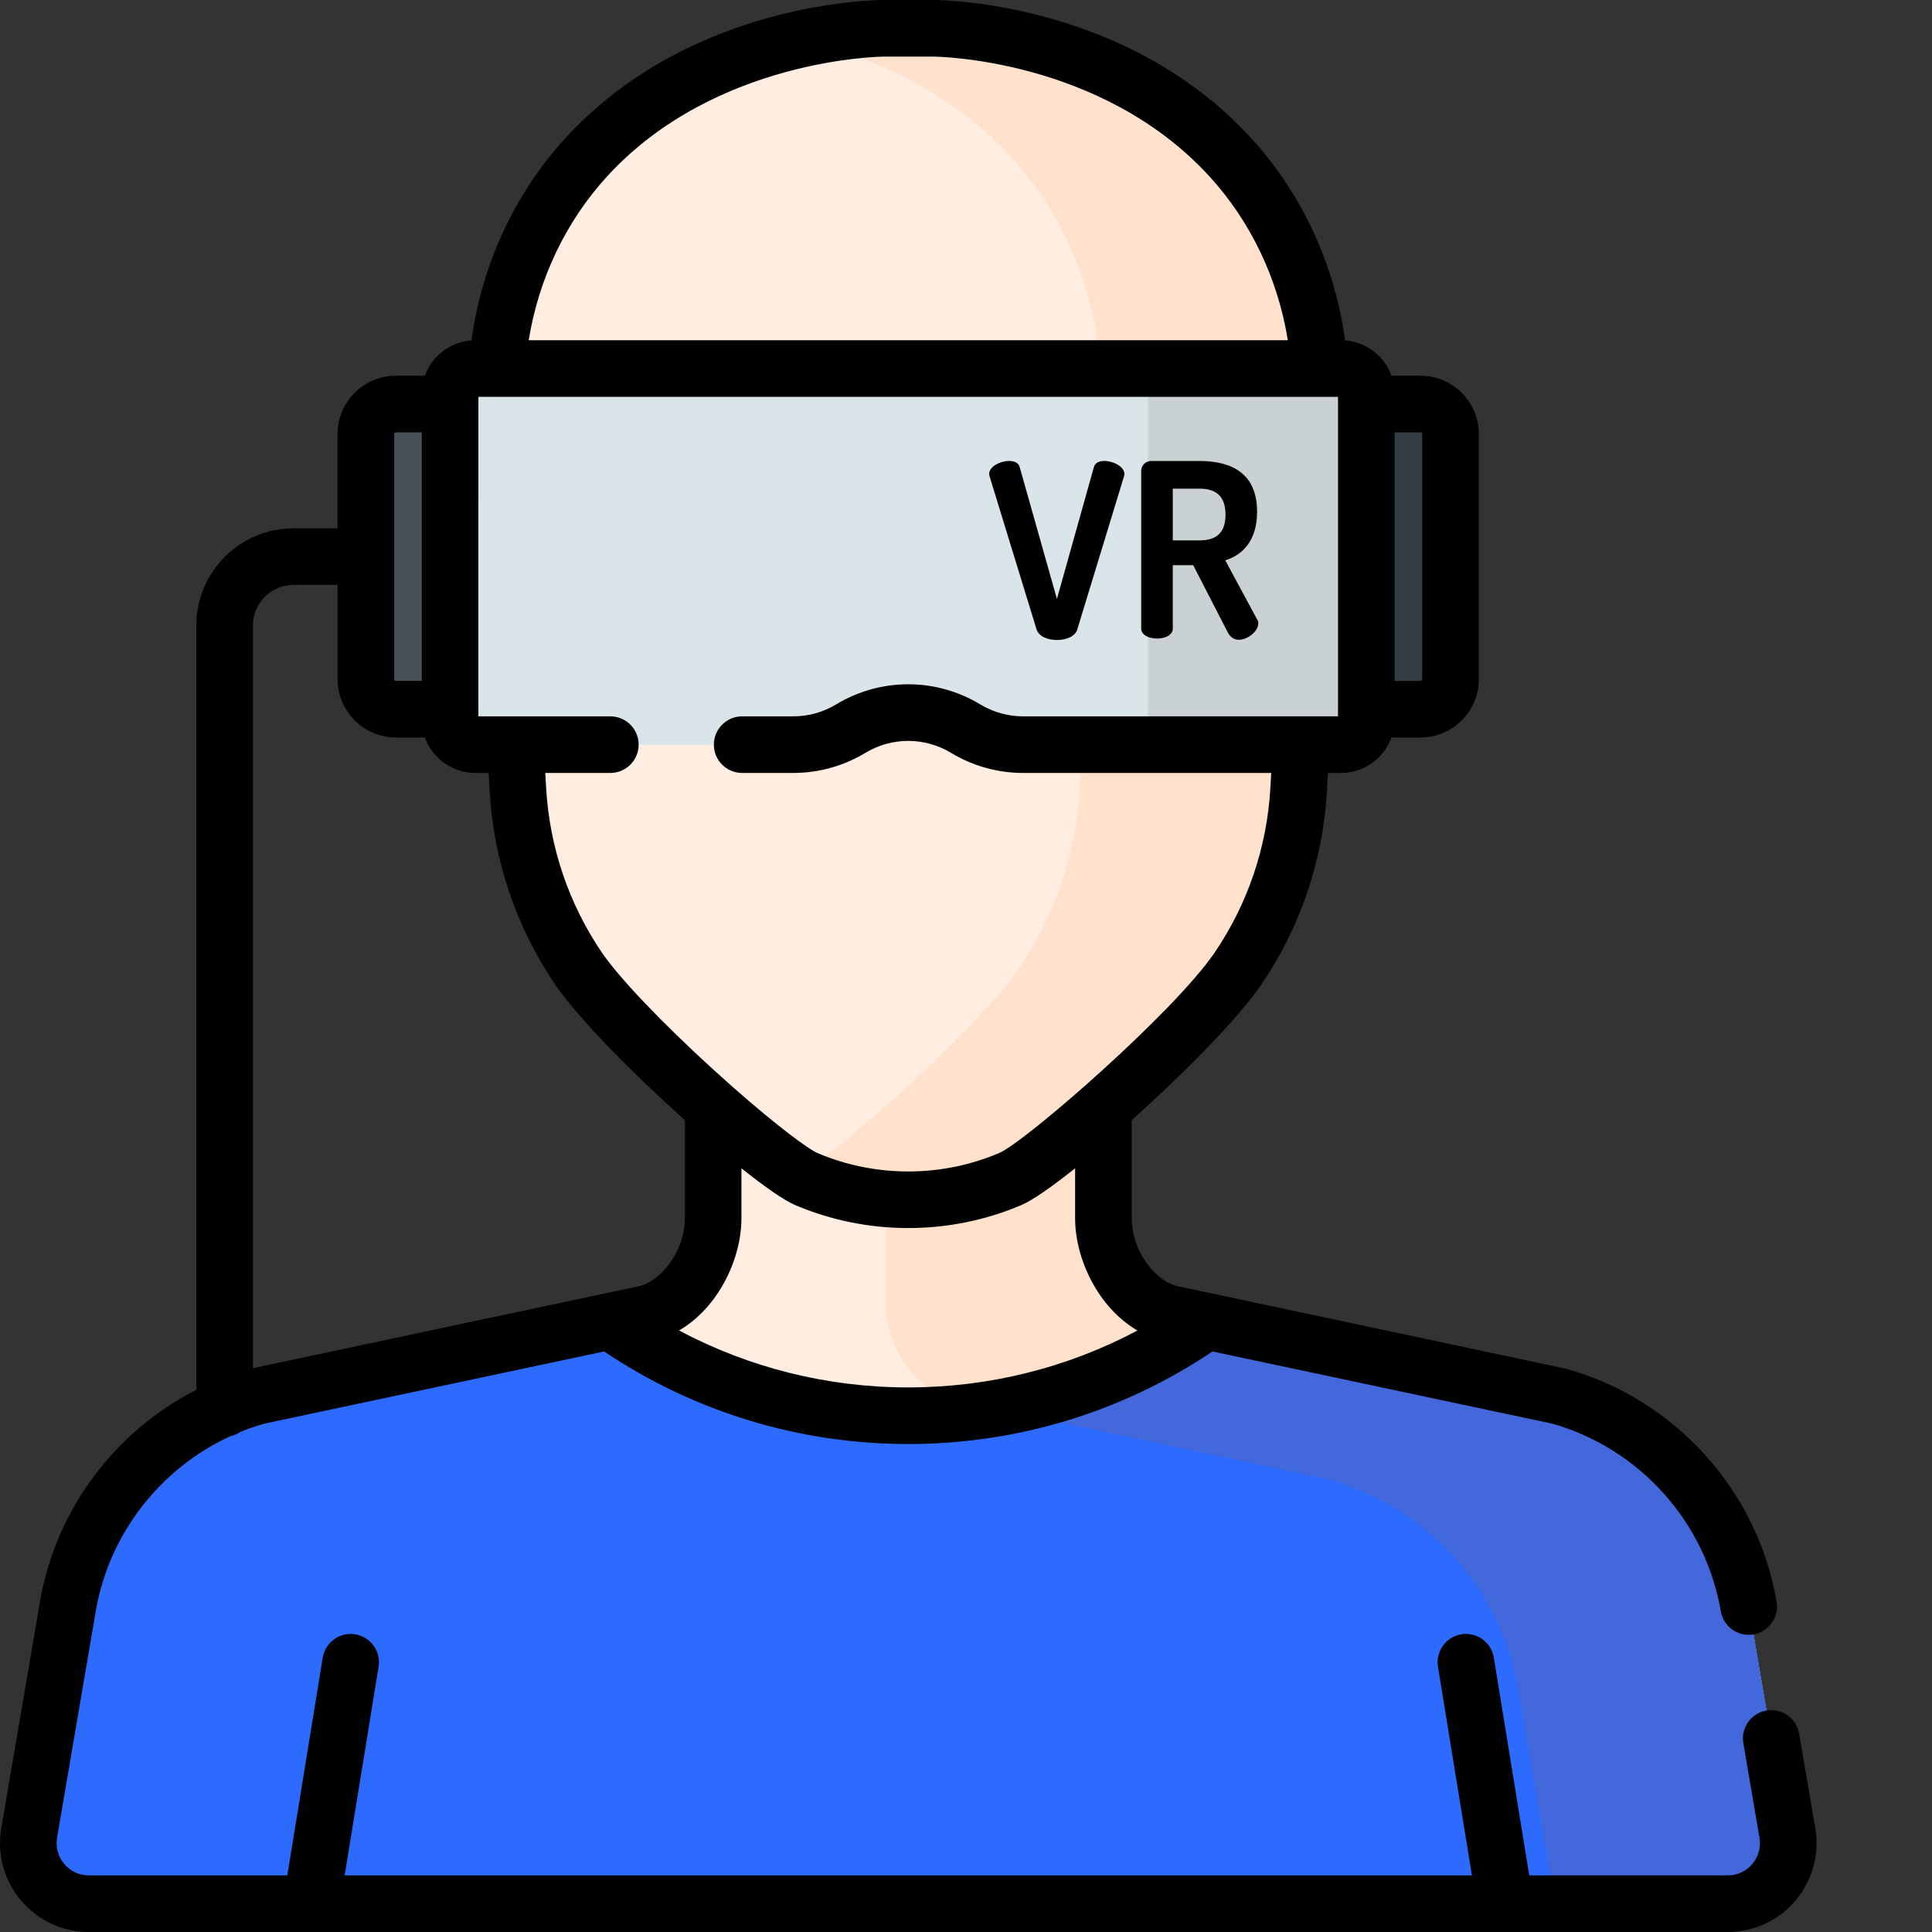 <?xml version="1.0"?>
<svg xmlns="http://www.w3.org/2000/svg" xmlns:xlink="http://www.w3.org/1999/xlink" xmlns:svgjs="http://svgjs.com/svgjs" version="1.1" width="512" height="512" x="0" y="0" viewBox="0 0 512 512.001" style="enable-background:new 0 0 512 512" xml:space="preserve" class=""><rect x="0" y="0" width="512" height="512.001" fill="#333333" stroke="none"/><g><path xmlns="http://www.w3.org/2000/svg" d="m457.84 504.5c9.953 0 17.508-8.957 15.832-18.766l-10.246-59.992c-4.57-26.75-24.164-48.465-50.309-55.75l-102.352-21.75c-10.672-2.145-18.352-14.527-18.352-25.41v-48.512h-103.426v48.512c0 10.883-7.676 23.266-18.352 25.41l-102.352 21.75c-26.145 7.285-45.738 29-50.305 55.75l-10.25 59.992c-1.672 9.809 5.883 18.766 15.832 18.766zm0 0" fill="#ffede1" data-original="#ffede1" style=""/><path xmlns="http://www.w3.org/2000/svg" d="m326.051 41.684c-31.434-34.328-78.859-34.184-78.859-34.184h-12.98s-47.422-.145-78.855 34.18c-16.812 18.355-25.098 42.961-23.707 67.809l5.594 99.684c.953 17.004 6.496 33.441 16.086 47.52 11.039 16.211 51.191 51.863 60.324 55.762 17.285 7.371 36.812 7.371 54.098 0 9.133-3.898 49.285-39.551 60.324-55.762 9.586-14.078 15.129-30.508 16.086-47.516 1.609-28.746 4.215-75.137 5.594-99.699 1.395-24.848-6.895-49.438-23.703-67.793zm0 0" fill="#ffede1" data-original="#ffede1" style=""/><path xmlns="http://www.w3.org/2000/svg" d="m326.051 41.684c-31.434-34.328-78.859-34.184-78.859-34.184h-12.98s-9.367-.027-22.535 2.953c16.461 3.73 38.863 12.16 56.324 31.234 16.809 18.352 25.098 42.941 23.703 67.789-1.379 24.562-3.98 70.953-5.598 99.703-.953 17.008-6.496 33.434-16.082 47.516-10.375 15.23-46.457 47.637-58.348 54.719.762.453 1.426.805 1.977 1.039 17.285 7.371 36.812 7.371 54.098 0 9.133-3.895 49.285-39.547 60.324-55.758 9.586-14.082 15.129-30.508 16.086-47.516 1.609-28.75 4.215-75.137 5.594-99.703 1.395-24.848-6.895-49.438-23.703-67.793zm0 0" fill="#ffe1cc" data-original="#ffe1cc" style=""/><path xmlns="http://www.w3.org/2000/svg" d="m473.672 485.734-10.246-59.992c-4.57-26.75-24.164-48.465-50.309-55.75l-93.387-19.848-.641.445c-47.117 32.785-109.656 32.785-156.773 0l-.641-.445-93.391 19.848c-26.145 7.285-45.738 29-50.305 55.75l-10.25 59.992c-1.672 9.809 5.883 18.766 15.832 18.766h434.277c9.953 0 17.508-8.957 15.832-18.766zm0 0" fill="#2d6bff" data-original="#fc5c5a" style="" class=""/><path xmlns="http://www.w3.org/2000/svg" d="m473.875 489.43c.012-.195.023-.391.027-.586 0-.027 0-.055 0-.082.004-.199.004-.398 0-.598 0-.023 0-.051 0-.074-.008-.199-.016-.398-.027-.598 0-.027-.004-.059-.004-.086-.008-.094-.012-.188-.02-.281-.004-.012-.004-.023-.004-.035-.008-.094-.02-.188-.027-.281-.004-.027-.008-.059-.008-.086-.012-.094-.023-.188-.035-.281 0-.012-.004-.023-.004-.035-.012-.094-.023-.188-.039-.281-.004-.027-.008-.059-.012-.09-.016-.094-.031-.188-.047-.281 0-.008 0-.012-.004-.02l-10.246-59.988c-4.57-26.754-24.164-48.469-50.305-55.754l-93.391-19.844-.641.445c-16.965 11.801-35.926 19.355-55.449 22.66l88.426 18.789c26.145 7.285 45.738 29 50.309 55.754l9.684 56.703h45.785c.152 0 .309-.004.465-.008.074 0 .152-.004.23-.008.305-.012.613-.035.914-.062.074-.008.152-.016.227-.023.449-.051.895-.121 1.332-.211.148-.027.293-.059.438-.09.359-.086.715-.18 1.066-.285.281-.086.559-.176.832-.277.48-.172.945-.371 1.402-.586.086-.043.172-.086.258-.129.023-.012.043-.02.066-.031.172-.086.34-.176.508-.27.023-.012.039-.023.062-.031.168-.094.332-.191.496-.289.02-.012.043-.027.062-.039.078-.047.156-.094.23-.145.008-.004.012-.008.016-.008.078-.051.156-.102.234-.152.02-.012.035-.027.055-.039.078-.051.156-.102.23-.156.004-.004.012-.008.016-.012.074-.051.148-.102.223-.156.023-.016.039-.027.059-.043.074-.055.148-.109.223-.164.004-.004.008-.008.016-.012.074-.055.148-.113.223-.172.016-.012.031-.023.047-.035.148-.121.297-.242.441-.367.02-.012.035-.027.055-.043.145-.125.289-.25.43-.379.012-.016.027-.031.043-.043.141-.133.281-.266.418-.402.016-.012.027-.027.043-.039.133-.137.266-.277.398-.418.016-.016.027-.027.043-.047.129-.141.258-.281.379-.426.016-.016.031-.035.047-.051.121-.145.242-.293.359-.441.016-.016.027-.035.043-.055.117-.148.23-.297.344-.449.012-.02.027-.039.043-.062.109-.152.219-.305.324-.461.012-.02.023-.039.035-.059.105-.16.211-.32.312-.484.008-.016.02-.035.031-.051.098-.164.195-.332.293-.5.008-.016.016-.031.027-.051.094-.168.184-.336.273-.508.008-.02.02-.043.031-.062.086-.168.168-.34.246-.512.012-.023.02-.043.031-.066.078-.176.156-.348.23-.523.008-.023.016-.043.023-.066.074-.176.145-.355.207-.535.012-.02.016-.039.023-.062.066-.18.129-.363.188-.543.008-.023.016-.047.023-.074.059-.18.113-.363.164-.547.008-.023.012-.047.02-.074.051-.184.098-.371.141-.559.008-.023.012-.047.016-.07.043-.188.086-.379.121-.566.004-.027.008-.047.012-.074.039-.191.07-.379.098-.574.004-.023.008-.047.012-.07.027-.195.051-.387.074-.586 0-.023.004-.047.004-.07.02-.195.039-.391.051-.586 0-.027.004-.051.004-.078zm0 0" fill="#4268db" data-original="#db4242" style="" class=""/><path xmlns="http://www.w3.org/2000/svg" d="m292.414 322.828v-29.348c-10.797 9.531-20.68 17.273-24.664 18.973-10.523 4.488-21.879 6.242-33.051 5.266v27.797c0 10.887 7.676 23.266 18.352 25.41l10.523 2.312.062.012c19.523-3.305 38.488-10.855 55.453-22.66l.641-.445-8.965-1.906c-10.672-2.141-18.352-14.523-18.352-25.41zm0 0" fill="#ffe1cc" data-original="#ffe1cc" style=""/><path xmlns="http://www.w3.org/2000/svg" d="m138.176 187.938h-33.27c-4.387 0-7.945-3.555-7.945-7.945v-64.973c0-4.387 3.559-7.945 7.945-7.945h33.27zm0 0" fill="#465058" data-original="#465058" style="" class=""/><path xmlns="http://www.w3.org/2000/svg" d="m343.191 187.938h33.27c4.391 0 7.945-3.555 7.945-7.945v-64.973c0-4.387-3.555-7.945-7.945-7.945h-33.27zm0 0" fill="#323e44" data-original="#323e44" style="" class=""/><path xmlns="http://www.w3.org/2000/svg" d="m119.277 104.352v86.312c0 3.688 2.992 6.676 6.68 6.676h84.266c5.371 0 10.637-1.465 15.23-4.242 9.367-5.656 21.094-5.656 30.461 0 4.594 2.777 9.859 4.242 15.23 4.242h84.266c3.688 0 6.68-2.988 6.68-6.676v-86.312c0-3.688-2.992-6.68-6.68-6.68h-229.453c-3.688 0-6.68 2.992-6.68 6.68zm0 0" fill="#dae5ea" data-original="#dae5ea" style=""/><path xmlns="http://www.w3.org/2000/svg" d="m355.41 97.672h-51.195v99.668h51.195c3.688 0 6.68-2.988 6.68-6.676v-86.312c0-3.688-2.992-6.68-6.68-6.68zm0 0" fill="#c9d1d3" data-original="#c9d1d3" style=""/><path xmlns="http://www.w3.org/2000/svg" d="m262.262 126.281c-.066-.258-.129-.516-.129-.645 0-2.059 3.027-3.477 5.277-3.477 1.418 0 2.512.449 2.832 1.676l9.852 34.891 9.785-34.891c.32-1.227 1.418-1.676 2.832-1.676 2.254 0 5.281 1.48 5.281 3.477 0 .195-.066.387-.133.645l-12.359 40.492c-.578 1.934-2.961 2.832-5.406 2.832s-4.766-.898-5.406-2.832zm0 0" fill="#000000" data-original="#000000" style="" class=""/><path xmlns="http://www.w3.org/2000/svg" d="m302.434 124.738c0-1.352 1.094-2.574 2.703-2.574h12.746c8.434 0 15.258 3.219 15.258 13.453 0 7.402-3.605 11.395-8.434 12.875l8.434 15.645c.258.32.32.773.32 1.031 0 2.125-2.766 4.375-5.215 4.375-1.156 0-2.25-.707-2.895-1.996l-9.141-17.77h-5.41v16.805c0 1.738-2.059 2.641-4.184 2.641-2.062 0-4.188-.902-4.188-2.641v-41.844zm8.367 4.762v13.711h7.082c4.184 0 6.887-1.738 6.887-6.824 0-5.086-2.703-6.887-6.887-6.887zm0 0" fill="#000000" data-original="#000000" style="" class=""/><path xmlns="http://www.w3.org/2000/svg" d="m481.066 484.473-4.277-25.031c-.695-4.082-4.574-6.828-8.656-6.129-4.082.699-6.824 4.574-6.129 8.656l4.277 25.027c.43 2.531-.242 5.004-1.898 6.965-1.652 1.961-3.977 3.039-6.543 3.039h-52.57l-9.391-57.699c-.664-4.086-4.508-6.859-8.605-6.195-4.09.664-6.863 4.516-6.199 8.605l9 55.289h-298.742l8.996-55.289c.668-4.09-2.109-7.941-6.195-8.605-4.082-.664-7.941 2.105-8.609 6.195l-9.387 57.699h-52.574c-2.566 0-4.891-1.078-6.543-3.039-1.652-1.961-2.328-4.434-1.895-6.965l10.246-59.988c3.504-20.52 17.121-37.887 35.719-46.422.98-.207 1.891-.605 2.688-1.156 2.047-.824 4.152-1.547 6.301-2.152l90.008-19.125c23.926 16.055 51.746 24.527 80.617 24.527s56.688-8.473 80.617-24.527l90.004 19.125c23.125 6.535 40.66 26.031 44.707 49.73.699 4.082 4.574 6.824 8.656 6.129 4.082-.695 6.828-4.574 6.129-8.656-5.031-29.465-26.891-53.691-55.684-61.715-.148-.043-.301-.078-.457-.109l-93.387-19.848-9.043-1.922c-5.82-1.168-12.328-9.141-12.328-18.055v-25.98c13.84-12.414 28.266-26.988 34.355-35.938 10.336-15.172 16.344-32.918 17.375-51.312l.266-4.762h3.5c6.141 0 11.383-3.926 13.348-9.402h7.703c8.516 0 15.445-6.926 15.445-15.441v-64.977c0-8.516-6.93-15.445-15.445-15.445h-7.703c-1.852-5.16-6.613-8.941-12.297-9.363-2.746-20.098-11.445-38.914-24.879-53.59-33.043-36.082-81.609-36.621-84.34-36.621-.02 0-.039 0-.055 0h-12.961c-2.109.02-51.117.266-84.406 36.613-13.438 14.672-22.133 33.488-24.883 53.594-5.699.406-10.48 4.195-12.336 9.367h-7.703c-8.516 0-15.445 6.93-15.445 15.445v24.988h-11.684c-14.199 0-25.746 11.547-25.746 25.746v202.562c-21.598 10.996-37.277 31.789-41.441 56.164l-10.246 59.992c-1.172 6.859.73 13.844 5.215 19.16 4.488 5.316 11.051 8.367 18.008 8.367h434.277c6.957 0 13.523-3.051 18.008-8.367 4.488-5.316 6.391-12.301 5.219-19.16zm-111.477-369.898h6.871c.246 0 .445.199.445.445v64.973c0 .246-.199.445-.445.445h-6.871zm-68.16 238.027c-18.645 9.902-39.363 15.078-60.727 15.078-21.371 0-42.098-5.18-60.746-15.086 10.383-6.051 16.531-18.875 16.531-29.762v-13.223c6.148 4.902 11.277 8.484 14.223 9.742 9.531 4.062 19.762 6.098 29.992 6.098s20.461-2.031 29.988-6.098c2.949-1.258 8.078-4.844 14.223-9.742v13.223c0 10.895 6.164 23.734 16.516 29.77zm-140.543-305.855c28.719-31.359 72.871-31.746 73.324-31.746h13.004.004c.652 0 44.512.309 73.301 31.75 10.918 11.926 18.145 27.113 20.773 43.422h-201.184c2.633-16.316 9.859-31.504 20.777-43.426zm-34.109 58.426h4.918.125 222.77v84.668h-83.445c-4.004 0-7.93-1.094-11.355-3.164-11.785-7.117-26.426-7.117-38.211 0-3.426 2.07-7.352 3.164-11.355 3.164h-13.543c-4.141 0-7.5 3.359-7.5 7.5s3.359 7.5 7.5 7.5h13.543c6.734 0 13.344-1.84 19.109-5.324 7.004-4.227 15.703-4.227 22.703 0 5.766 3.484 12.371 5.324 19.105 5.324h65.75l-.223 3.918c-.879 15.676-5.992 30.789-14.793 43.711-10.828 15.902-50.191 50.152-57.066 53.082-15.324 6.535-32.895 6.535-48.215 0-2.258-.961-10.508-6.977-22.543-17.605-.062-.059-.129-.117-.195-.172-1.48-1.309-3.016-2.688-4.605-4.133-13.777-12.531-25.164-24.477-29.723-31.172-8.801-12.922-13.918-28.039-14.797-43.719l-.219-3.91h17.238c4.145 0 7.5-3.359 7.5-7.5 0-4.145-3.355-7.5-7.5-7.5h-34.973zm-22.316 9.848c0-.246.199-.445.445-.445h6.871v65.863h-6.871c-.246 0-.445-.199-.445-.445zm-37.434 50.734c0-5.926 4.82-10.746 10.746-10.746h11.688v24.984c0 8.516 6.93 15.445 15.445 15.445h7.699c1.965 5.477 7.207 9.402 13.352 9.402h3.531l.27 4.754c1.031 18.398 7.039 36.148 17.375 51.32 6.09 8.949 20.516 23.523 34.355 35.938v25.98c0 8.914-6.508 16.887-12.41 18.074l-8.961 1.902-93.09 19.781zm0 0" fill="#000000" data-original="#000000" style="" class=""/></g></svg>
